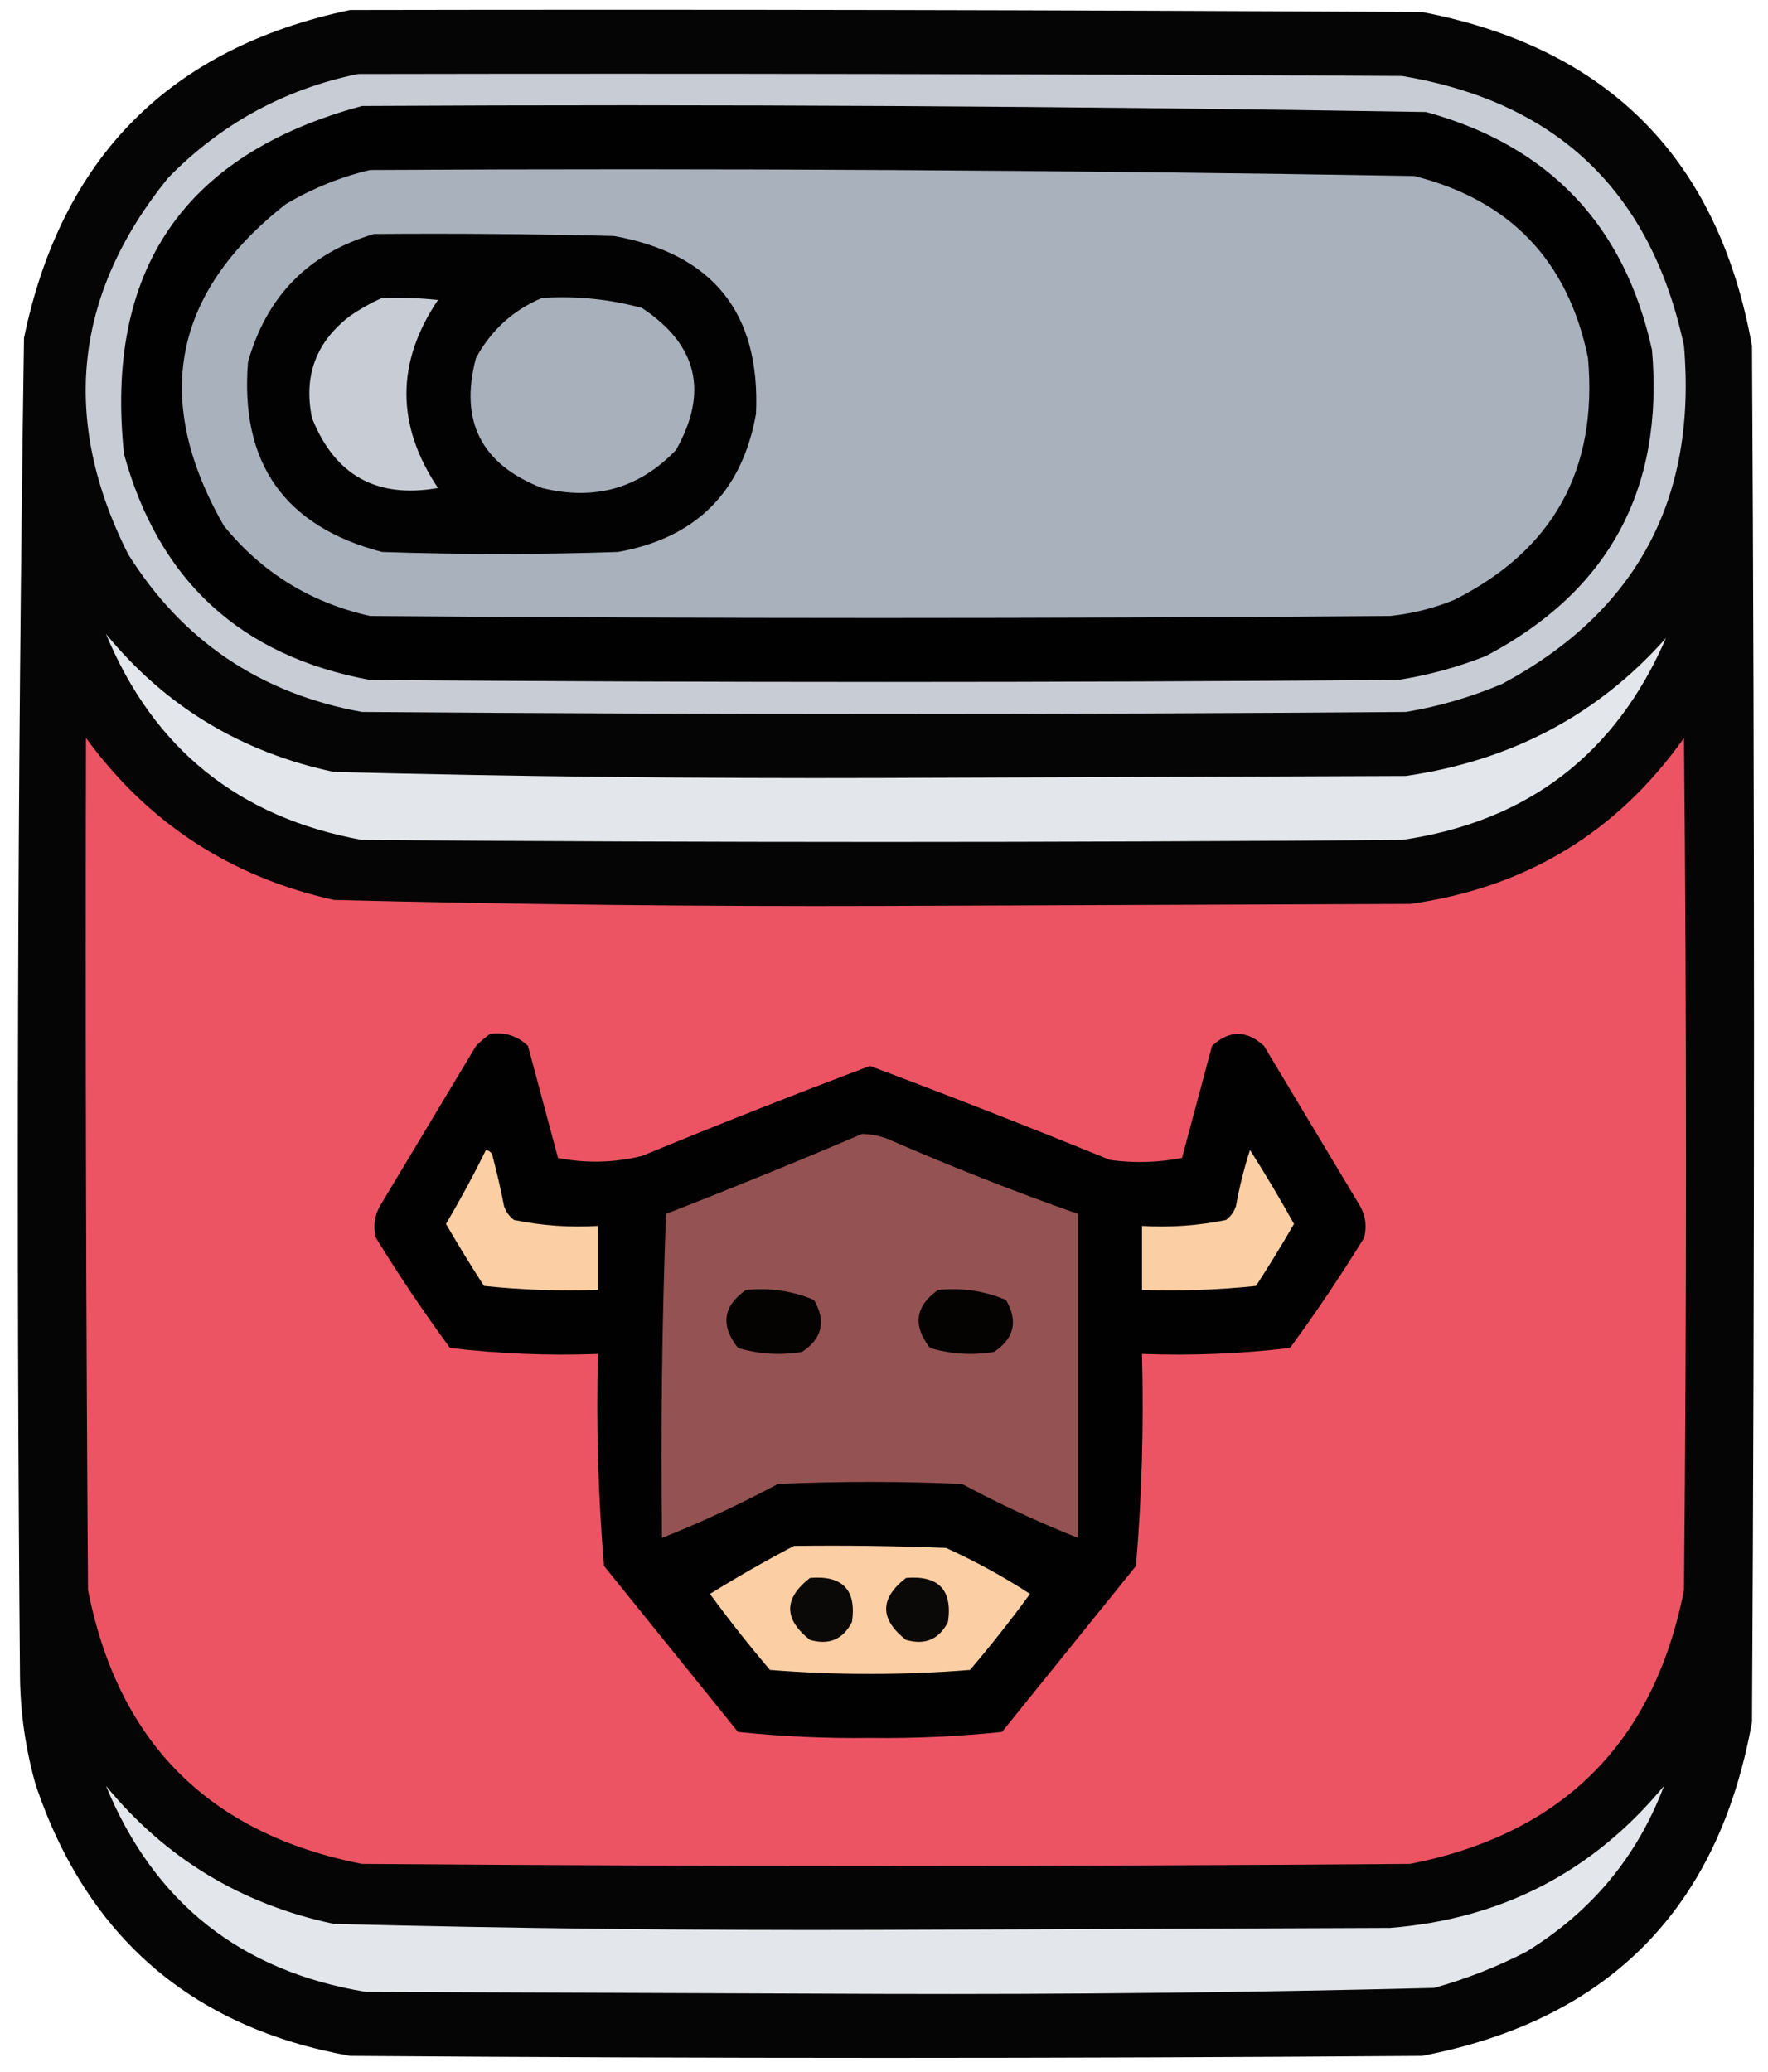 <?xml version="1.0" encoding="UTF-8"?>
<!DOCTYPE svg PUBLIC "-//W3C//DTD SVG 1.1//EN" "http://www.w3.org/Graphics/SVG/1.1/DTD/svg11.dtd">
<svg xmlns="http://www.w3.org/2000/svg" version="1.1" width="442px" height="518px" style="shape-rendering:geometricPrecision; text-rendering:geometricPrecision; image-rendering:optimizeQuality; fill-rule:evenodd; clip-rule:evenodd" xmlns:xlink="http://www.w3.org/1999/xlink">
<g><path style="opacity:0.978" fill="#010000" d="M 87.5,2.5 C 176.834,2.333 266.167,2.5 355.5,3C 402.125,11.958 429.625,39.791 438,86.5C 438.667,201.167 438.667,315.833 438,430.5C 429.625,477.209 402.125,505.042 355.5,514C 266.167,514.667 176.833,514.667 87.5,514C 48.084,506.918 21.917,484.418 9,446.5C 6.474,437.679 5.141,428.679 5,419.5C 4.027,307.819 4.36,196.152 6,84.5C 15.347,39.32 42.513,11.987 87.5,2.5 Z"/></g>
<g><path style="opacity:1" fill="#c8ccd4" d="M 89.5,18.5 C 176.501,18.333 263.501,18.5 350.5,19C 389.312,25.478 412.812,47.978 421,86.5C 424.253,124.841 409.086,153.007 375.5,171C 367.778,174.264 359.778,176.597 351.5,178C 264.5,178.667 177.5,178.667 90.5,178C 65.099,173.396 45.599,160.229 32,138.5C 15.118,104.934 18.452,73.601 42,44.5C 55.221,30.974 71.055,22.308 89.5,18.5 Z"/></g>
<g><path style="opacity:1" fill="#010102" d="M 90.5,26.5 C 179.193,26.018 267.86,26.518 356.5,28C 387.314,36.48 406.147,56.313 413,87.5C 416.017,122.308 402.184,147.808 371.5,164C 364.397,166.812 357.064,168.812 349.5,170C 263.833,170.667 178.167,170.667 92.5,170C 60.193,164.027 39.693,145.194 31,113.5C 26.169,67.516 46.002,38.516 90.5,26.5 Z"/></g>
<g><path style="opacity:1" fill="#a9b1bc" d="M 92.5,42.5 C 179.531,42.016 266.531,42.516 353.5,44C 377.527,50.028 392.027,65.194 397,89.5C 399.465,117.417 388.298,137.584 363.5,150C 358.372,152.093 353.038,153.426 347.5,154C 262.5,154.667 177.5,154.667 92.5,154C 77.684,150.681 65.517,143.181 56,131.5C 37.956,100.055 43.123,73.221 71.5,51C 78.187,47.057 85.187,44.224 92.5,42.5 Z"/></g>
<g><path style="opacity:1" fill="#020202" d="M 93.5,58.5 C 113.503,58.333 133.503,58.5 153.5,59C 178.33,63.503 190.163,78.337 189,103.5C 185.5,123 174,134.5 154.5,138C 134.833,138.667 115.167,138.667 95.5,138C 71.14,131.619 59.974,115.786 62,90.5C 66.683,73.985 77.183,63.318 93.5,58.5 Z"/></g>
<g><path style="opacity:1" fill="#c8cdd5" d="M 95.5,74.5 C 100.179,74.334 104.845,74.501 109.5,75C 98.978,90.601 98.978,106.267 109.5,122C 94.207,124.693 83.707,118.86 78,104.5C 75.836,93.991 79.002,85.491 87.5,79C 90.099,77.205 92.766,75.705 95.5,74.5 Z"/></g>
<g><path style="opacity:1" fill="#a8b0bb" d="M 135.5,74.5 C 144,73.934 152.333,74.767 160.5,77C 174.366,86.193 177.199,98.026 169,112.5C 159.839,122.087 148.672,125.253 135.5,122C 120.307,116.088 114.807,105.254 119,89.5C 122.822,82.504 128.322,77.504 135.5,74.5 Z"/></g>
<g><path style="opacity:1" fill="#e3e6ea" d="M 26.5,158.5 C 41.324,176.592 60.324,188.092 83.5,193C 129.136,194.151 174.802,194.651 220.5,194.5C 264.167,194.333 307.833,194.167 351.5,194C 377.913,190.144 399.58,178.644 416.5,159.5C 403.926,188.565 381.926,205.399 350.5,210C 263.833,210.667 177.167,210.667 90.5,210C 59.741,204.395 38.408,187.228 26.5,158.5 Z"/></g>
<g><path style="opacity:1" fill="#ec5464" d="M 21.5,184.5 C 36.987,205.755 57.654,219.255 83.5,225C 129.302,226.152 175.136,226.652 221,226.5C 264.833,226.333 308.667,226.167 352.5,226C 381.43,221.963 404.264,208.13 421,184.5C 421.667,255.5 421.667,326.5 421,397.5C 413.515,435.652 390.682,458.485 352.5,466C 265.167,466.667 177.833,466.667 90.5,466C 52.333,458.5 29.5,435.667 22,397.5C 21.5,326.501 21.333,255.501 21.5,184.5 Z"/></g>
<g><path style="opacity:1" fill="#020101" d="M 122.5,258.5 C 126.192,257.971 129.358,258.971 132,261.5C 134.498,270.823 136.998,280.156 139.5,289.5C 146.557,290.885 153.557,290.718 160.5,289C 179.404,281.2 198.404,273.7 217.5,266.5C 237.591,274.044 257.591,281.877 277.5,290C 283.528,290.83 289.528,290.664 295.5,289.5C 298.002,280.156 300.502,270.823 303,261.5C 307.333,257.5 311.667,257.5 316,261.5C 324,274.833 332,288.167 340,301.5C 341.422,304.03 341.755,306.697 341,309.5C 335.205,318.926 329.038,328.092 322.5,337C 310.267,338.46 297.934,338.96 285.5,338.5C 285.973,356.261 285.473,373.927 284,391.5C 272.833,405.333 261.667,419.167 250.5,433C 239.593,434.146 228.593,434.646 217.5,434.5C 206.407,434.646 195.407,434.146 184.5,433C 173.333,419.167 162.167,405.333 151,391.5C 149.527,373.927 149.027,356.261 149.5,338.5C 137.066,338.96 124.733,338.46 112.5,337C 105.962,328.092 99.795,318.926 94,309.5C 93.245,306.697 93.578,304.03 95,301.5C 103,288.167 111,274.833 119,261.5C 120.145,260.364 121.312,259.364 122.5,258.5 Z"/></g>
<g><path style="opacity:1" fill="#955252" d="M 215.5,283.5 C 217.927,283.523 220.26,284.023 222.5,285C 237.975,291.74 253.641,297.907 269.5,303.5C 269.5,330.5 269.5,357.5 269.5,384.5C 259.626,380.564 249.959,376.064 240.5,371C 225.167,370.333 209.833,370.333 194.5,371C 185.041,376.064 175.374,380.564 165.5,384.5C 165.167,357.492 165.5,330.492 166.5,303.5C 183.036,297.057 199.369,290.39 215.5,283.5 Z"/></g>
<g><path style="opacity:1" fill="#fbcea3" d="M 121.5,287.5 C 122.117,287.611 122.617,287.944 123,288.5C 124.158,292.797 125.158,297.131 126,301.5C 126.465,302.931 127.299,304.097 128.5,305C 135.385,306.425 142.385,306.925 149.5,306.5C 149.5,311.833 149.5,317.167 149.5,322.5C 139.917,322.818 130.417,322.485 121,321.5C 117.701,316.4 114.535,311.234 111.5,306C 115.075,299.935 118.408,293.769 121.5,287.5 Z"/></g>
<g><path style="opacity:1" fill="#fbcea3" d="M 312.5,287.5 C 316.319,293.507 319.986,299.673 323.5,306C 320.465,311.234 317.299,316.4 314,321.5C 304.583,322.485 295.083,322.818 285.5,322.5C 285.5,317.167 285.5,311.833 285.5,306.5C 292.615,306.925 299.615,306.425 306.5,305C 307.701,304.097 308.535,302.931 309,301.5C 309.862,296.719 311.029,292.053 312.5,287.5 Z"/></g>
<g><path style="opacity:1" fill="#050202" d="M 186.5,322.5 C 192.434,321.889 198.1,322.722 203.5,325C 206.573,330.305 205.573,334.638 200.5,338C 195.051,338.896 189.718,338.563 184.5,337C 180.062,331.373 180.729,326.54 186.5,322.5 Z"/></g>
<g><path style="opacity:1" fill="#050202" d="M 234.5,322.5 C 240.434,321.889 246.1,322.722 251.5,325C 254.573,330.305 253.573,334.638 248.5,338C 243.051,338.896 237.718,338.563 232.5,337C 228.128,331.408 228.794,326.575 234.5,322.5 Z"/></g>
<g><path style="opacity:1" fill="#fbcea3" d="M 198.5,386.5 C 211.171,386.333 223.838,386.5 236.5,387C 243.856,390.341 250.856,394.175 257.5,398.5C 252.741,405.015 247.741,411.348 242.5,417.5C 225.833,418.833 209.167,418.833 192.5,417.5C 187.259,411.348 182.259,405.015 177.5,398.5C 184.365,394.235 191.365,390.235 198.5,386.5 Z"/></g>
<g><path style="opacity:1" fill="#0b0907" d="M 202.5,394.5 C 210.658,393.823 214.158,397.49 213,405.5C 210.774,409.861 207.274,411.361 202.5,410C 195.89,404.802 195.89,399.636 202.5,394.5 Z"/></g>
<g><path style="opacity:1" fill="#0b0907" d="M 226.5,394.5 C 234.658,393.823 238.158,397.49 237,405.5C 234.774,409.861 231.274,411.361 226.5,410C 219.89,404.802 219.89,399.636 226.5,394.5 Z"/></g>
<g><path style="opacity:1" fill="#e3e6ea" d="M 26.5,446.5 C 41.362,464.608 60.362,476.108 83.5,481C 128.639,482.149 173.806,482.649 219,482.5C 261.833,482.333 304.667,482.167 347.5,482C 375.444,479.78 398.277,467.947 416,446.5C 409.317,464.196 397.817,478.03 381.5,488C 374.138,491.787 366.471,494.787 358.5,497C 312.691,498.146 266.858,498.646 221,498.5C 177.833,498.333 134.667,498.167 91.5,498C 60.2,492.855 38.533,475.688 26.5,446.5 Z"/></g>
</svg>
